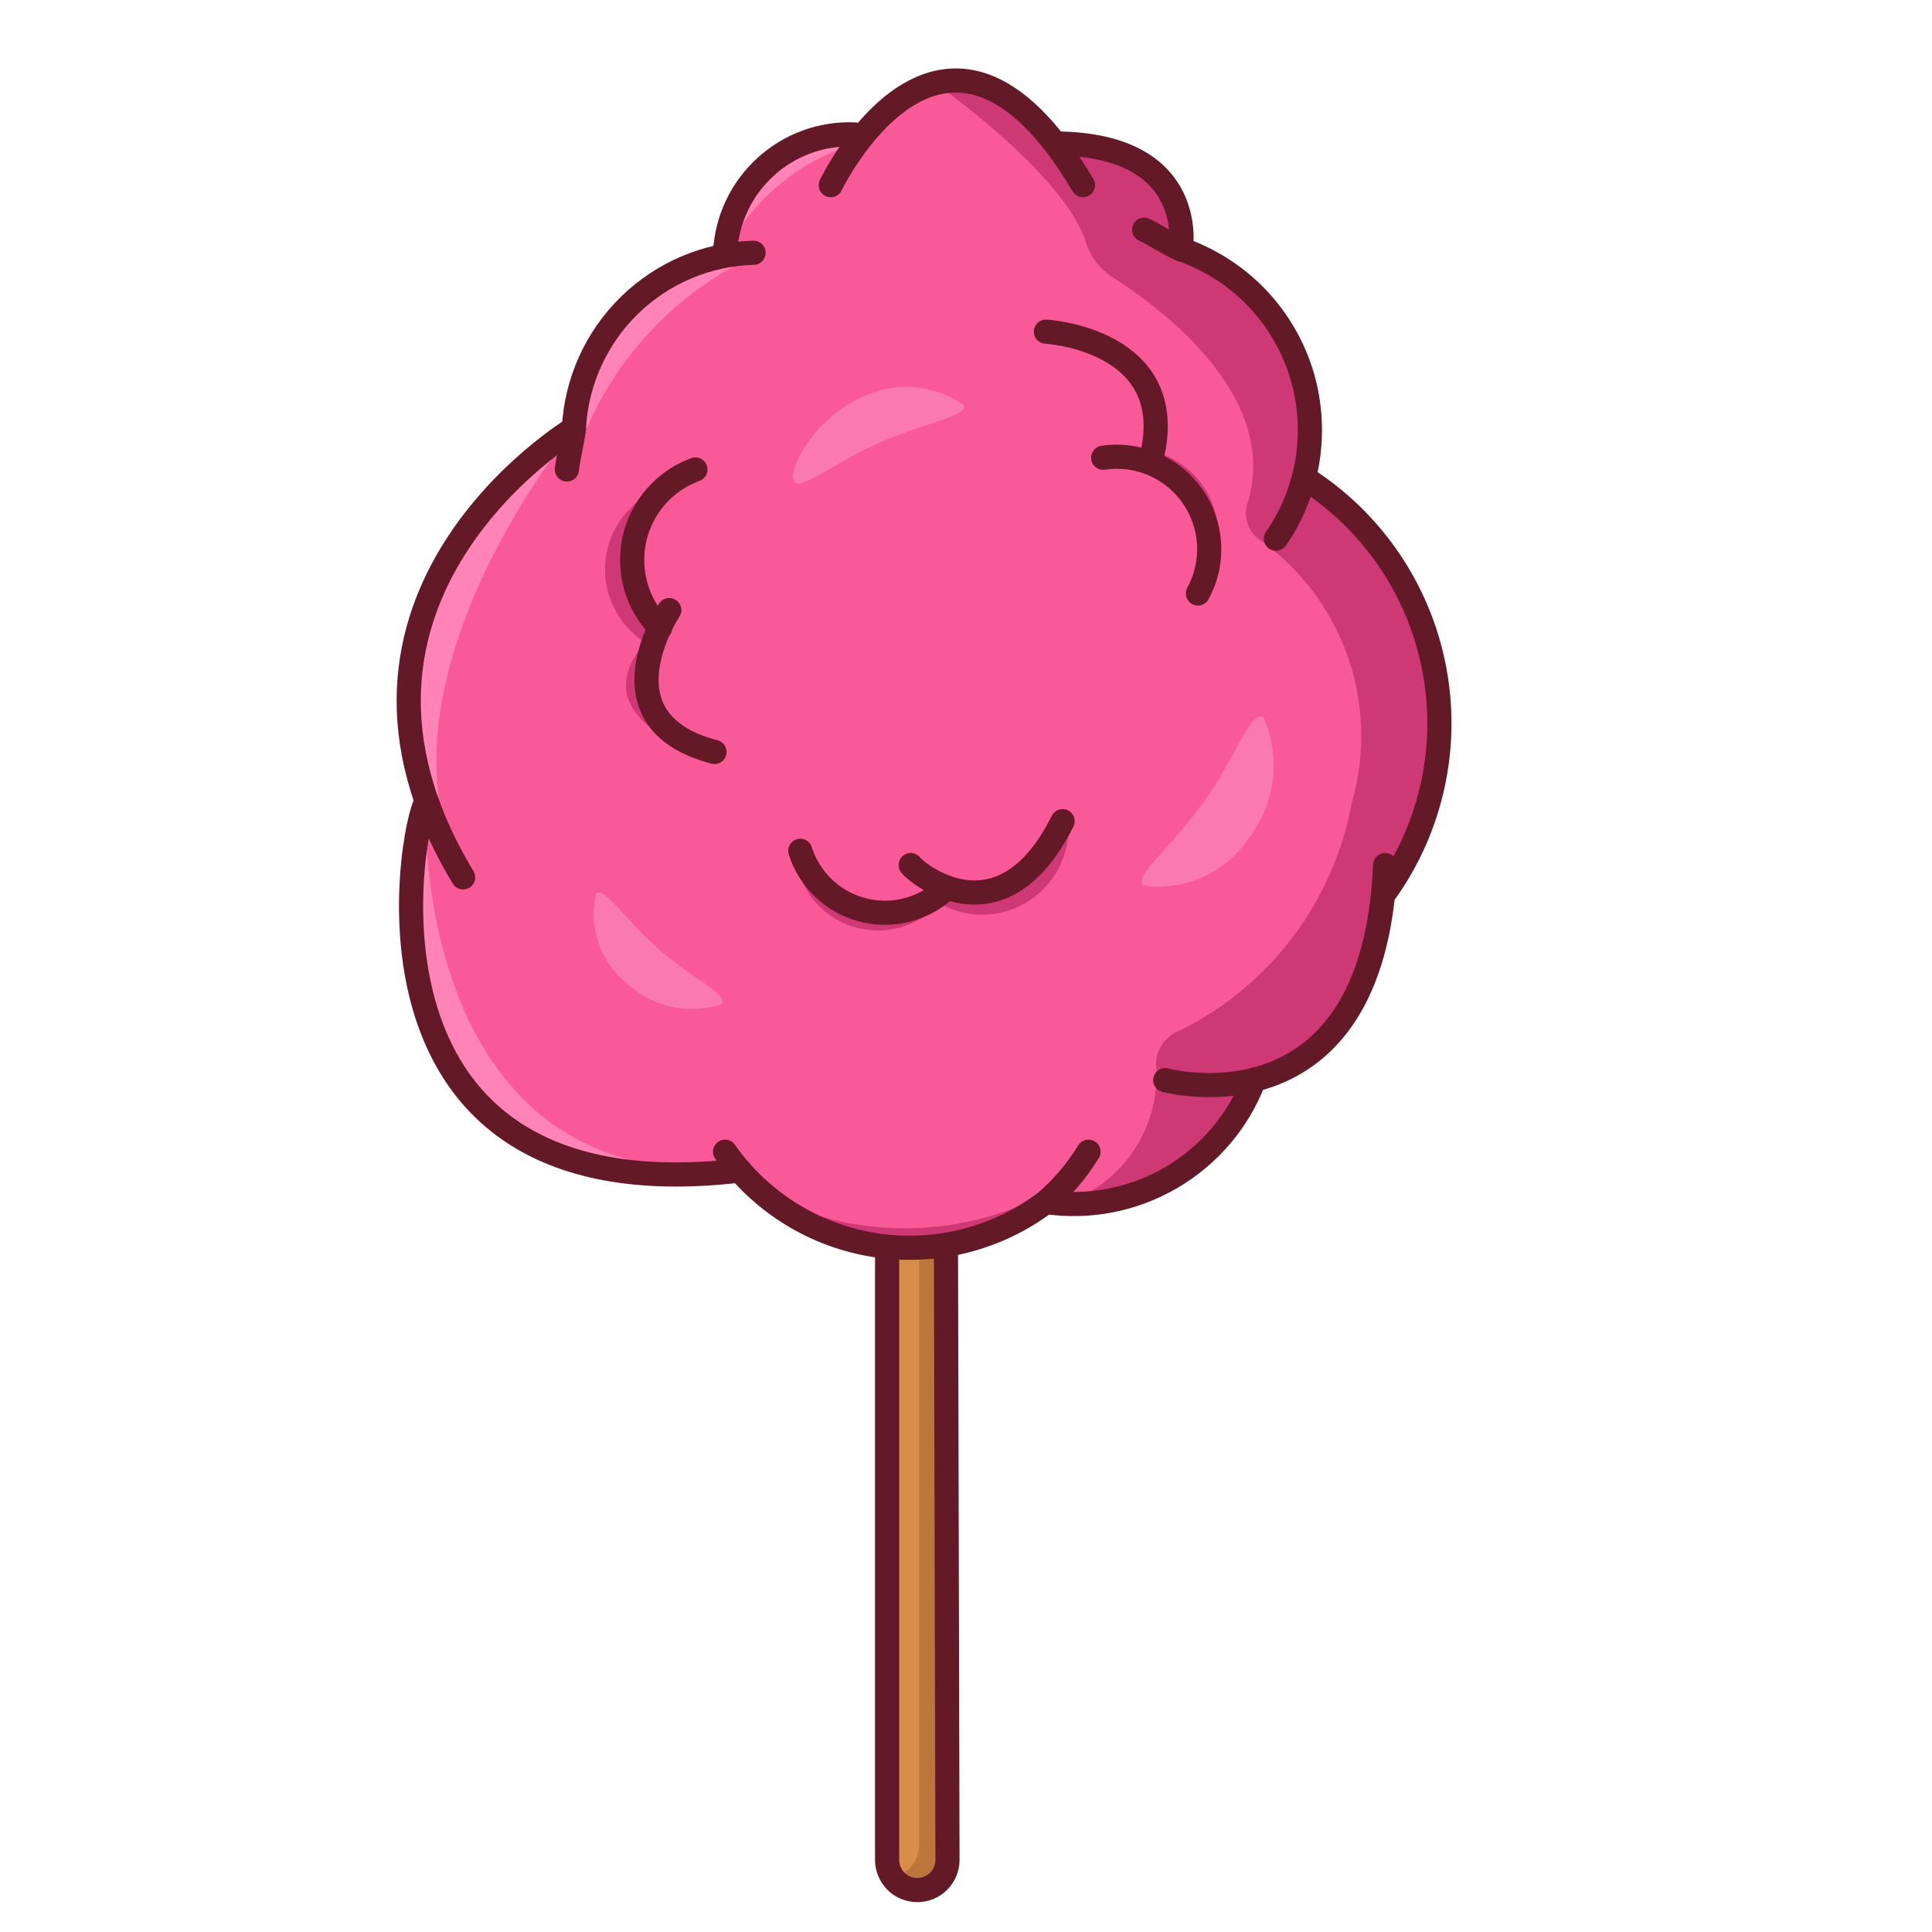 <svg width="24" height="24" viewBox="0 0 24 24" fill="none" xmlns="http://www.w3.org/2000/svg">
<path d="M11.02 23.105V15.504H11.753L11.772 23.25L11.491 23.467L11.116 23.354L11.02 23.105Z" fill="#D88D4A"/>
<path d="M11.418 15.614V22.913C11.419 22.978 11.404 23.042 11.374 23.101C11.345 23.16 11.303 23.21 11.251 23.25L11.115 23.354L11.396 23.492L11.771 23.25V15.504L11.418 15.614Z" fill="#BC753B"/>
<path d="M11.02 15.579V23.105C11.02 23.204 11.06 23.299 11.13 23.37C11.2 23.44 11.296 23.479 11.395 23.479C11.495 23.479 11.59 23.44 11.66 23.37C11.73 23.299 11.77 23.204 11.77 23.105L11.751 15.504" stroke="#641926" stroke-width="0.3" stroke-miterlimit="10" stroke-linecap="round"/>
<path d="M5.288 9.801L5.153 8.223L5.621 6.817L7.08 5.383L7.578 4.123L8.501 3.359L9.063 3.003L9.58 2.066L10.193 1.75L10.657 1.673L11.627 1.044H12.365L13.24 1.794L14.253 2.062L14.722 2.782L14.825 3.102L15.975 4.058L16.32 4.908L16.253 5.944L17.251 6.856L17.922 8.117L18 9.247L17.337 10.971L17.016 12.068L16.407 13.011L15.621 13.332C15.621 13.332 15.052 14.257 14.989 14.315C14.926 14.373 13.998 14.877 13.98 14.887C13.961 14.896 13.24 14.962 13.24 14.962L12.149 15.313L11.197 15.535L10.194 15.263L9.048 14.453L7.958 14.596C7.958 14.596 6.439 14.09 6.4 14.064C6.362 14.038 5.609 13.213 5.609 13.213L5.147 11.673L5.288 9.801Z" fill="#F95A97"/>
<path d="M11.772 1.148C11.772 1.148 13.246 2.212 13.49 3.012C13.547 3.194 13.668 3.349 13.829 3.45C14.478 3.865 15.904 4.949 15.495 6.261C15.471 6.34 15.471 6.424 15.497 6.502C15.522 6.58 15.571 6.648 15.636 6.697C16.147 7.054 16.532 7.561 16.74 8.148C16.947 8.735 16.966 9.372 16.793 9.969C16.682 10.575 16.431 11.147 16.061 11.639C15.69 12.13 15.209 12.528 14.657 12.802C14.572 12.833 14.499 12.889 14.446 12.962C14.393 13.036 14.363 13.123 14.36 13.214C14.394 13.593 14.297 13.972 14.086 14.289C13.875 14.605 13.563 14.841 13.2 14.956L14.213 14.92L15.365 14.001L15.58 13.325L16.517 12.942L17.088 11.683L17.382 10.745L17.83 9.762L17.711 7.794L16.935 6.529L16.213 5.942V4.662L15.342 3.47L14.742 2.983L14.368 2.3L13.704 1.788H13.2L12.325 1.039L11.726 1L11.772 1.148Z" fill="#CE3875"/>
<path d="M9.891 10.708C9.926 10.905 10.018 11.088 10.155 11.234C10.292 11.38 10.468 11.483 10.663 11.53C10.858 11.577 11.062 11.567 11.251 11.5C11.439 11.433 11.604 11.312 11.726 11.153L11.208 11.283L10.808 11.351L10.182 11.03L9.891 10.708Z" fill="#CE3875"/>
<path d="M11.488 11.094C11.645 11.232 11.838 11.321 12.045 11.351C12.251 11.381 12.462 11.35 12.652 11.262C12.841 11.174 13.001 11.033 13.111 10.856C13.222 10.679 13.278 10.473 13.274 10.265L12.936 10.708L12.655 11.022L11.936 11.167L11.488 11.094Z" fill="#CE3875"/>
<path d="M8.147 6.093C7.957 6.179 7.796 6.319 7.684 6.495C7.572 6.671 7.513 6.876 7.515 7.084C7.518 7.293 7.581 7.497 7.697 7.67C7.813 7.844 7.976 7.98 8.168 8.061L7.903 7.571L7.733 7.185L7.896 6.471L8.147 6.093Z" fill="#CE3875"/>
<path d="M14.987 7.191C15.093 7.01 15.144 6.803 15.134 6.594C15.123 6.384 15.052 6.183 14.929 6.014C14.805 5.844 14.635 5.715 14.439 5.641C14.244 5.567 14.03 5.552 13.826 5.598L14.326 5.842L14.69 6.058L14.971 6.734L14.987 7.191Z" fill="#CE3875"/>
<path d="M8.481 7.579C8.481 7.579 6.794 8.61 8.639 9.341L8.237 9.06L8.066 8.674L8.229 7.958L8.481 7.579Z" fill="#CE3875"/>
<path d="M9.007 3.14C9.171 2.818 9.397 2.533 9.674 2.3C9.95 2.068 10.271 1.894 10.616 1.788H10.022L9.307 2.3L9.02 3L9.007 3.14Z" fill="#FF83B6"/>
<path d="M9.191 3.268C8.223 3.779 7.491 4.646 7.149 5.686L7.129 4.772L7.826 3.682L8.595 3.268H9.191Z" fill="#FF83B6"/>
<path d="M7.024 5.471C7.024 5.471 4.546 8.535 5.753 10.899L5.107 9.64L5 8.596L5.375 7.324L6.138 6.101L6.936 5.445L7.024 5.471Z" fill="#FF83B6"/>
<path d="M5.291 10.201C5.291 10.201 5.19 14.793 9.088 14.503L8.232 14.708L6.976 14.367L5.971 13.878L5.295 12.834L5.077 11.58L5.107 10.268L5.291 10.201Z" fill="#FF83B6"/>
<path opacity="0.56" d="M14.955 9.959C15.365 9.383 15.544 8.807 15.697 8.915C15.802 9.155 15.842 9.419 15.812 9.679C15.781 9.939 15.682 10.187 15.524 10.396C15.384 10.61 15.187 10.78 14.955 10.888C14.723 10.995 14.466 11.035 14.212 11.003C14.06 10.895 14.545 10.537 14.955 9.959Z" fill="#FC92C3"/>
<path opacity="0.56" d="M8.183 11.791C8.614 12.166 9.063 12.361 8.963 12.475C8.761 12.541 8.545 12.551 8.338 12.505C8.13 12.459 7.939 12.358 7.783 12.214C7.623 12.083 7.502 11.91 7.435 11.714C7.368 11.519 7.357 11.308 7.403 11.106C7.503 10.993 7.751 11.413 8.183 11.791Z" fill="#FC92C3"/>
<path opacity="0.56" d="M10.914 5.503C10.331 5.765 9.923 6.118 9.859 5.972C9.795 5.826 10.109 5.206 10.692 4.941C10.893 4.839 11.118 4.793 11.343 4.809C11.567 4.825 11.784 4.901 11.969 5.03C12.033 5.173 11.5 5.243 10.914 5.503Z" fill="#FC92C3"/>
<path d="M9.14 14.485L8.374 14.526L8.639 14.277L9.007 14.406L9.14 14.485Z" fill="#F95A97"/>
<path d="M9.768 14.963C10.296 15.184 10.867 15.283 11.438 15.253C12.01 15.223 12.567 15.064 13.069 14.788C12.813 15.008 12.541 15.208 12.256 15.387C12.213 15.356 10.833 15.464 10.833 15.464L10.129 15.249L9.768 14.963Z" fill="#CE3875"/>
<path d="M10.32 2.3C10.32 2.3 11.726 -0.625 13.453 2.3" stroke="#641926" stroke-width="0.3" stroke-miterlimit="10" stroke-linecap="round"/>
<path d="M9.007 3.14C9.027 2.733 9.207 2.349 9.509 2.074C9.81 1.798 10.208 1.653 10.616 1.67" stroke="#641926" stroke-width="0.3" stroke-miterlimit="10" stroke-linecap="round"/>
<path d="M9.361 3.14C8.782 3.156 8.231 3.39 7.817 3.795C7.403 4.2 7.158 4.746 7.129 5.324C7.111 5.485 7.064 5.651 7.042 5.832" stroke="#641926" stroke-width="0.3" stroke-miterlimit="10" stroke-linecap="round"/>
<path d="M7.129 5.324C7.129 5.324 3.649 7.414 5.753 10.899" stroke="#641926" stroke-width="0.3" stroke-miterlimit="10" stroke-linecap="round"/>
<path d="M5.306 9.972C5.194 9.845 3.985 15.151 9.191 14.541" stroke="#641926" stroke-width="0.3" stroke-miterlimit="10" stroke-linecap="round"/>
<path d="M9.007 14.307C9.223 14.616 9.5 14.877 9.819 15.076C10.139 15.276 10.495 15.408 10.867 15.467C11.24 15.525 11.62 15.507 11.985 15.415C12.35 15.323 12.693 15.158 12.993 14.931C13.2 14.751 13.379 14.541 13.522 14.307" stroke="#641926" stroke-width="0.3" stroke-miterlimit="10" stroke-linecap="round"/>
<path d="M12.993 14.932C13.533 15.01 14.083 14.903 14.553 14.626C15.024 14.35 15.386 13.922 15.58 13.412" stroke="#641926" stroke-width="0.3" stroke-miterlimit="10" stroke-linecap="round"/>
<path d="M14.475 13.418C14.475 13.418 17.065 14.125 17.207 10.746" stroke="#641926" stroke-width="0.3" stroke-miterlimit="10" stroke-linecap="round"/>
<path d="M16.209 5.94C16.621 6.202 16.975 6.545 17.251 6.948C17.526 7.351 17.718 7.805 17.812 8.284C17.907 8.763 17.904 9.256 17.802 9.734C17.701 10.211 17.504 10.663 17.223 11.062" stroke="#641926" stroke-width="0.3" stroke-miterlimit="10" stroke-linecap="round"/>
<path d="M15.85 6.692C16.059 6.391 16.195 6.045 16.248 5.682C16.3 5.319 16.268 4.949 16.154 4.6C16.039 4.252 15.845 3.935 15.588 3.674C15.33 3.413 15.015 3.215 14.668 3.096C14.52 3.033 14.377 2.932 14.213 2.853" stroke="#641926" stroke-width="0.3" stroke-miterlimit="10" stroke-linecap="round"/>
<path d="M14.668 3.096C14.668 3.096 14.889 1.835 13.2 1.784" stroke="#641926" stroke-width="0.3" stroke-miterlimit="10" stroke-linecap="round"/>
<path d="M8.639 5.832C8.45 5.901 8.282 6.016 8.15 6.167C8.017 6.318 7.925 6.5 7.881 6.696C7.838 6.892 7.844 7.096 7.9 7.289C7.956 7.482 8.06 7.658 8.201 7.8" stroke="#641926" stroke-width="0.3" stroke-miterlimit="10" stroke-linecap="round"/>
<path d="M8.314 7.579C8.314 7.579 7.393 8.957 8.876 9.341" stroke="#641926" stroke-width="0.3" stroke-miterlimit="10" stroke-linecap="round"/>
<path d="M12.993 4.12C12.993 4.12 14.667 4.214 14.305 5.686" stroke="#641926" stroke-width="0.3" stroke-miterlimit="10" stroke-linecap="round"/>
<path d="M13.704 5.686C13.915 5.654 14.131 5.683 14.328 5.767C14.524 5.852 14.693 5.99 14.815 6.165C14.937 6.34 15.008 6.546 15.02 6.759C15.032 6.973 14.983 7.185 14.881 7.373" stroke="#641926" stroke-width="0.3" stroke-miterlimit="10" stroke-linecap="round"/>
<path d="M9.941 10.569C9.996 10.744 10.095 10.902 10.227 11.029C10.359 11.156 10.52 11.249 10.697 11.298C10.874 11.347 11.06 11.352 11.239 11.311C11.417 11.27 11.583 11.186 11.721 11.065" stroke="#641926" stroke-width="0.3" stroke-miterlimit="10" stroke-linecap="round"/>
<path d="M11.313 10.746C11.36 10.818 12.428 11.744 13.2 10.201" stroke="#641926" stroke-width="0.3" stroke-miterlimit="10" stroke-linecap="round"/>
</svg>
